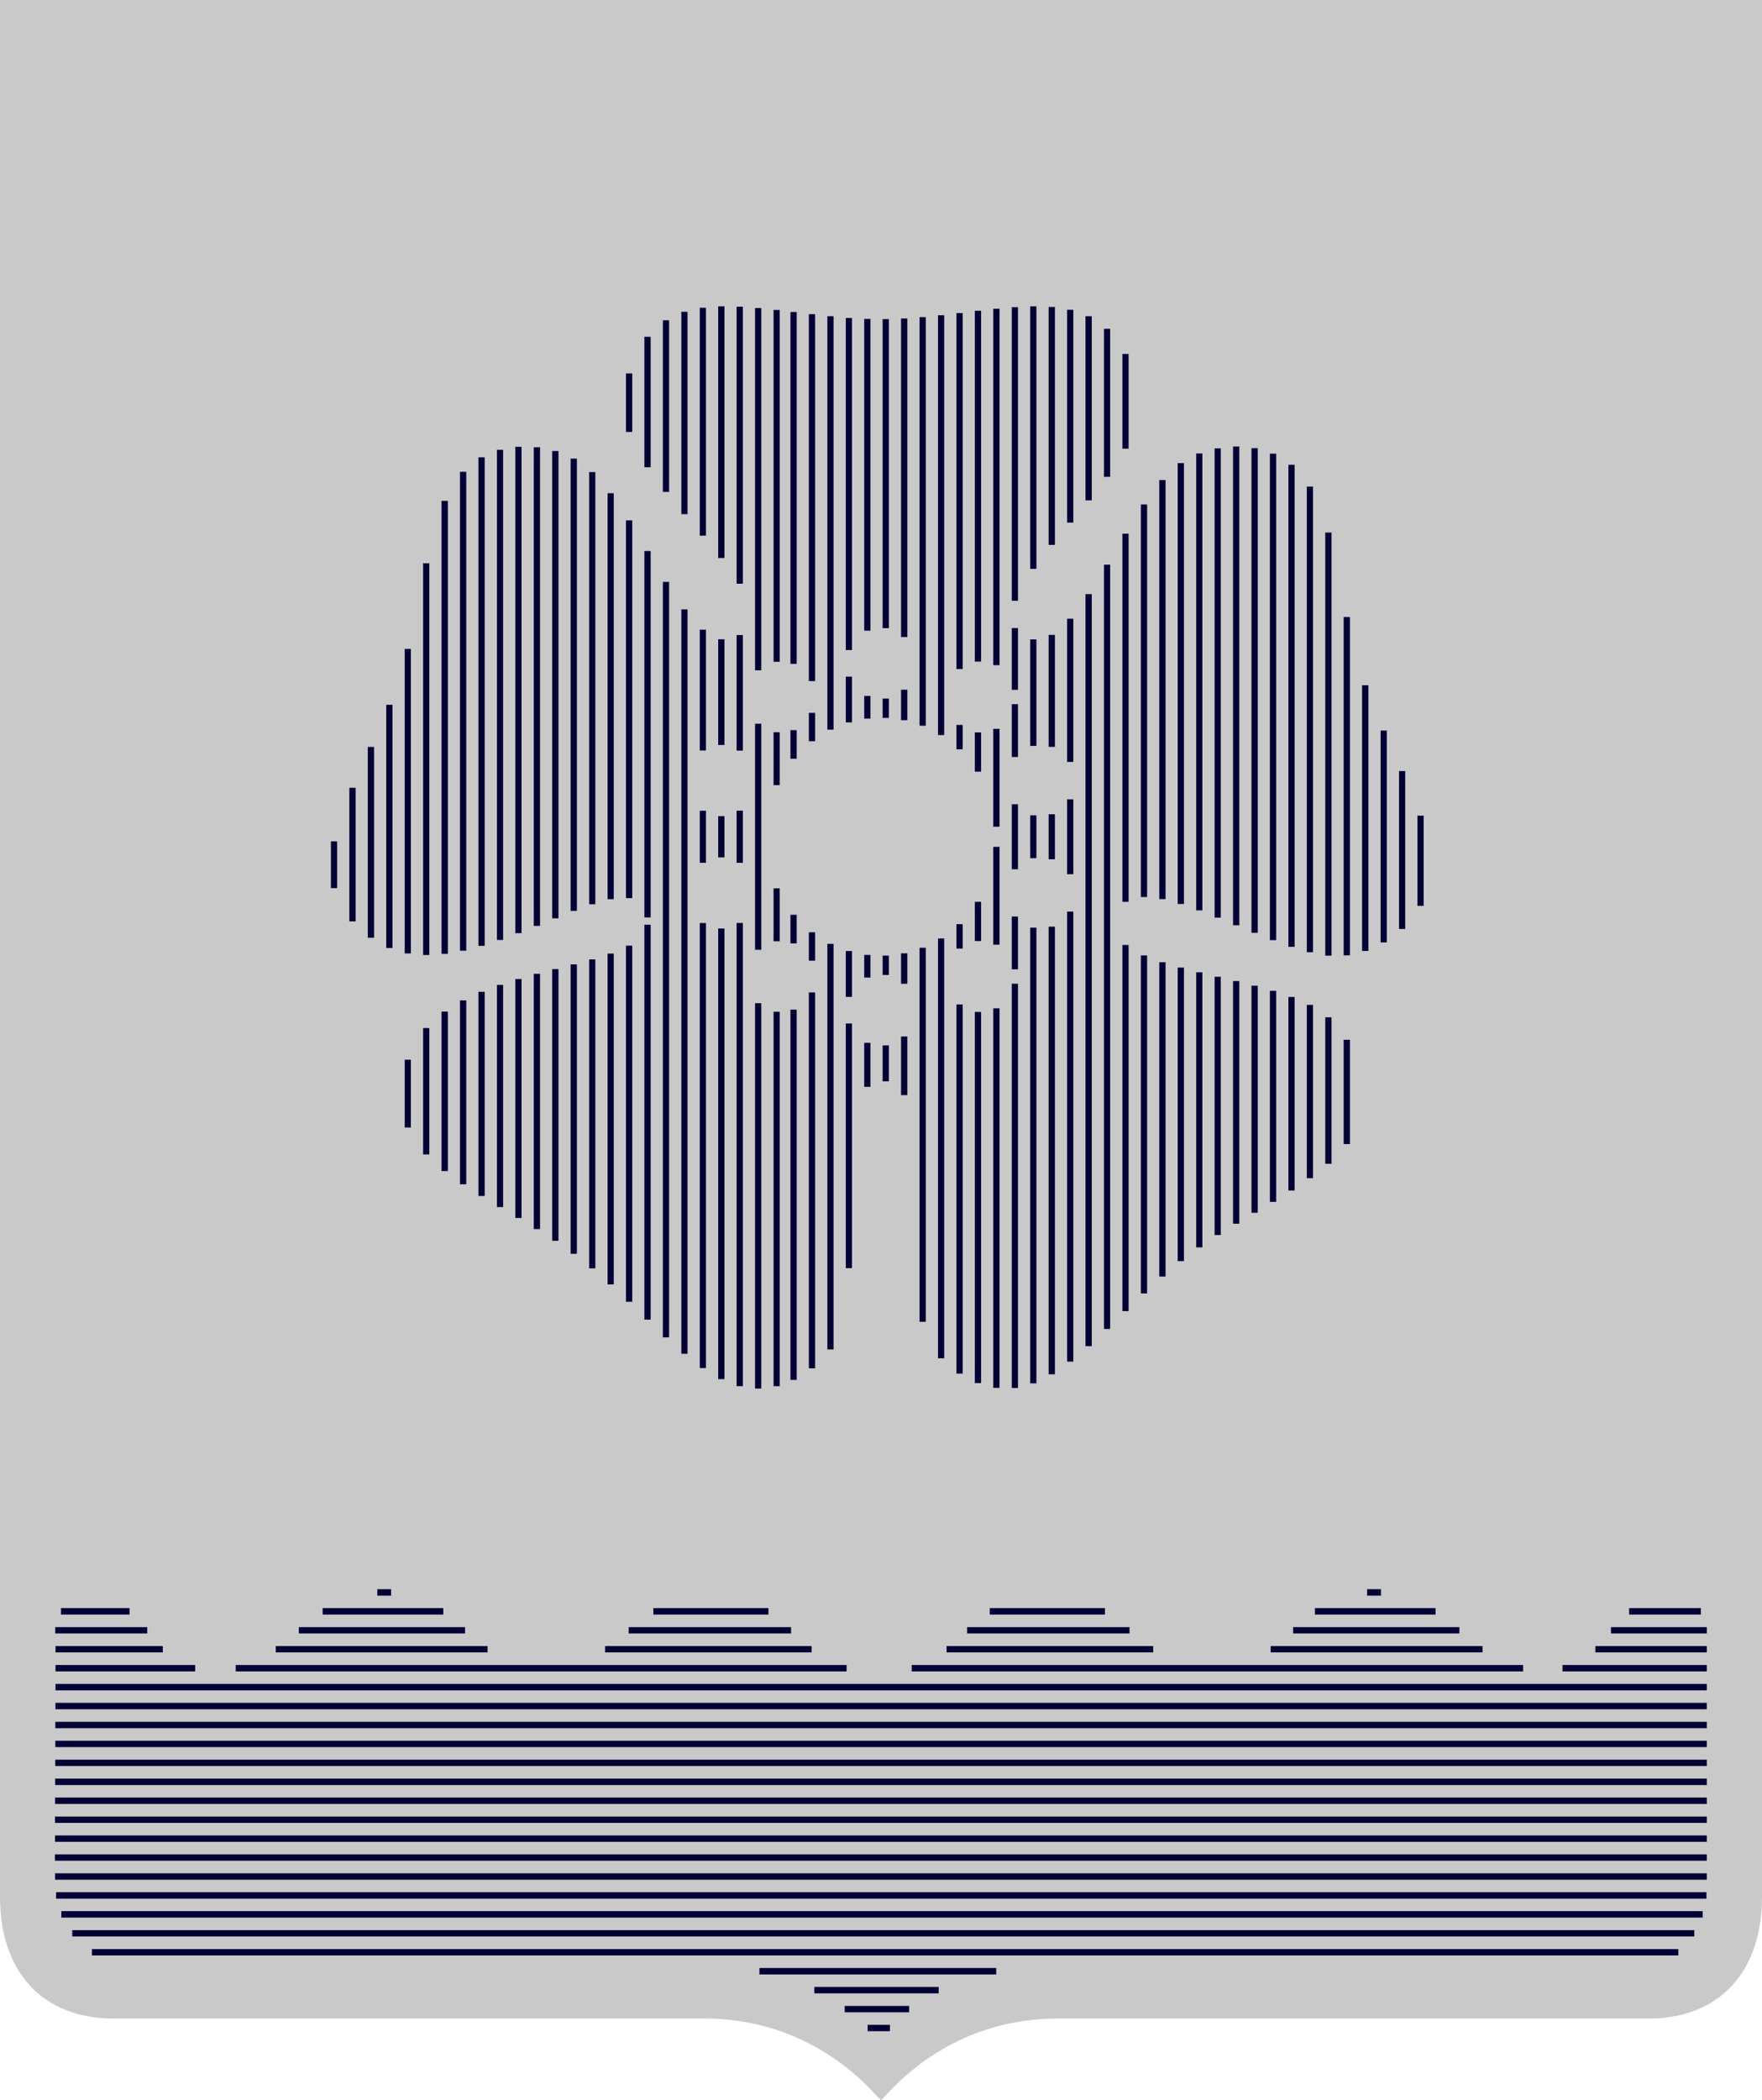 <svg width="73" height="87" viewBox="0 0 73 87" fill="none" xmlns="http://www.w3.org/2000/svg">
<path fill-rule="evenodd" clip-rule="evenodd" d="M4.721 83.343H29.25L29.659 83.354L30.088 83.383L30.514 83.43L30.933 83.496L31.349 83.576L31.753 83.678L32.155 83.795L32.545 83.926L32.929 84.075L33.301 84.243L33.667 84.422L34.022 84.615L34.37 84.823L34.704 85.041L35.031 85.275L35.346 85.523L35.652 85.778L35.943 86.048L36.227 86.328L36.497 86.616L36.5 86.62L36.504 86.616L36.774 86.328L37.054 86.048L37.349 85.782L37.654 85.523L37.97 85.275L38.293 85.041L38.631 84.823L38.975 84.615L39.33 84.422L39.696 84.243L40.072 84.075L40.455 83.926L40.846 83.795L41.247 83.678L41.652 83.576L42.064 83.496L42.486 83.43L42.912 83.383L43.342 83.354L43.75 83.343H68.276L68.578 83.339L68.841 83.321L69.089 83.292L69.331 83.251L69.561 83.204L69.785 83.146L69.995 83.076L70.197 83L70.392 82.916L70.577 82.825L70.754 82.727L70.921 82.617L71.085 82.504L71.234 82.384L71.379 82.253L71.521 82.118L71.653 81.968L71.777 81.815L71.897 81.655L72.011 81.483L72.114 81.301L72.213 81.112L72.306 80.911L72.391 80.696L72.466 80.474L72.537 80.24L72.593 79.996L72.643 79.737L72.686 79.467L72.714 79.187L72.732 78.891L72.739 78.556V0.27H0.262V78.556L0.269 78.891L0.287 79.183L0.315 79.467L0.354 79.737L0.404 79.996L0.464 80.24L0.532 80.474L0.61 80.696L0.695 80.907L0.787 81.112L0.883 81.301L0.99 81.483L1.103 81.655L1.22 81.815L1.348 81.968L1.48 82.118L1.618 82.253L1.764 82.384L1.916 82.504L2.08 82.617L2.246 82.727L2.42 82.825L2.609 82.916L2.8 83L3.003 83.076L3.216 83.146L3.436 83.204L3.67 83.251L3.908 83.292L4.16 83.321L4.423 83.339L4.721 83.343Z" fill="#C9C9C9"/>
<path fill-rule="evenodd" clip-rule="evenodd" d="M36.5 87L36.692 86.803L36.959 86.518L37.231 86.246L37.518 85.987L37.816 85.734L38.124 85.492L38.438 85.266L38.766 85.053L39.102 84.85L39.447 84.662L39.803 84.488L40.17 84.325L40.542 84.18L40.922 84.052L41.313 83.938L41.707 83.839L42.107 83.761L42.519 83.697L42.935 83.651L43.353 83.622L43.753 83.612H68.279L68.588 83.608L68.864 83.589L69.124 83.558L69.381 83.516L69.619 83.467L69.857 83.404L70.084 83.329L70.297 83.249L70.499 83.162L70.695 83.065L70.886 82.959L71.067 82.841L71.238 82.722L71.4 82.591L71.556 82.45L71.707 82.307L71.853 82.141L71.983 81.98L72.109 81.813L72.232 81.627L72.344 81.429L72.446 81.233L72.545 81.019L72.635 80.791L72.715 80.554L72.788 80.312L72.85 80.048L72.901 79.78L72.945 79.503L72.975 79.203L72.993 78.897L73 78.556L73 2.39271e-06H0V78.561L0.007 78.908L0.026 79.21L0.055 79.501L0.096 79.783L0.148 80.055L0.213 80.317L0.283 80.558L0.366 80.793L0.457 81.021L0.555 81.236L0.655 81.433L0.769 81.629L0.89 81.811L1.016 81.984L1.154 82.149L1.292 82.306L1.445 82.455L1.598 82.592L1.763 82.723L1.939 82.844L2.113 82.958L2.301 83.065L2.506 83.164L2.704 83.25L2.918 83.331L3.143 83.404L3.378 83.467L3.627 83.517L3.872 83.558L4.142 83.59L4.412 83.608L4.721 83.612L29.247 83.612L29.646 83.622L30.065 83.651L30.48 83.697L30.889 83.761L31.293 83.839L31.687 83.938L32.078 84.052L32.458 84.18L32.83 84.325L33.193 84.488L33.55 84.662L33.895 84.85L34.234 85.053L34.559 85.266L34.876 85.493L35.185 85.734L35.482 85.983L35.765 86.245L36.042 86.519L36.312 86.807L36.5 87ZM36.5 86.232L36.585 86.141L36.877 85.85L37.176 85.579L37.488 85.314L37.812 85.06L38.148 84.817L38.491 84.595L38.843 84.382L39.208 84.183L39.583 83.999L39.974 83.826L40.368 83.672L40.765 83.538L41.176 83.419L41.596 83.312L42.015 83.231L42.447 83.164L42.884 83.115L43.324 83.085L43.743 83.073L68.276 83.073L68.567 83.07L68.817 83.052L69.053 83.025L69.284 82.986L69.503 82.941L69.713 82.886L69.909 82.822L70.101 82.749L70.285 82.67L70.458 82.585L70.622 82.494L70.775 82.393L70.781 82.39L70.93 82.286L71.067 82.176L71.202 82.054L71.207 82.05L71.335 81.928L71.455 81.791L71.573 81.646L71.686 81.496L71.79 81.339L71.886 81.169L71.98 80.989L72.066 80.802L72.146 80.601L72.217 80.389L72.284 80.168L72.338 79.938L72.385 79.689L72.426 79.431L72.453 79.164L72.47 78.88L72.477 78.556V0.539H0.523V78.553L0.53 78.88L0.547 79.16L0.574 79.433L0.611 79.691L0.658 79.936L0.716 80.168L0.779 80.389L0.853 80.598L0.934 80.799L1.021 80.992L1.111 81.169L1.209 81.338L1.315 81.497L1.424 81.646L1.544 81.79L1.666 81.929L1.793 82.053L1.929 82.175L2.068 82.285L2.222 82.391L2.379 82.494L2.539 82.585L2.715 82.67L2.896 82.749L3.087 82.821L3.287 82.886L3.493 82.941L3.716 82.986L3.943 83.025L4.183 83.052L4.433 83.07L4.722 83.073H29.25L29.665 83.084L30.105 83.114L30.542 83.162L30.972 83.229L31.404 83.312L31.815 83.416L32.225 83.535L32.632 83.672L33.027 83.826L33.406 83.996L33.779 84.178L34.144 84.377L34.501 84.59L34.844 84.814L35.179 85.053L35.504 85.308L35.821 85.573L36.117 85.847L36.407 86.134L36.5 86.232Z" fill="#C9C9C9"/>
<path d="M15.632 65.829H16.203V66.095H15.632V65.829ZM35.947 83.874H36.87V84.137H35.947V83.874ZM34.996 83.091H37.666V83.353H34.996V83.091ZM33.739 82.303H38.89V82.569H33.739V82.303ZM31.463 81.519H41.273V81.786H31.463V81.519ZM3.809 80.736H69.534V80.998H3.809V80.736ZM2.993 79.952H70.194V80.214H2.993V79.952ZM2.542 79.164H70.542V79.43H2.542V79.164ZM2.325 78.38H70.698V78.647H2.325V78.38ZM2.282 77.597H70.712V77.863H2.282V77.597ZM2.275 76.813H70.712V77.075H2.275V76.813ZM2.279 76.029H70.712V76.292H2.279V76.029ZM2.279 75.245H70.712V75.508H2.279V75.245ZM2.282 74.458H70.712V74.724H2.282V74.458ZM2.286 73.674H70.712V73.94H2.286V73.674ZM2.29 72.89H70.712V73.153H2.29V72.89ZM2.293 72.106H70.712V72.369H2.293V72.106ZM2.293 71.323H70.712V71.585H2.293V71.323ZM2.297 70.535H70.712V70.801H2.297V70.535ZM2.3 69.751H70.712V70.017H2.3V69.751ZM2.3 68.968H8.087V69.234H2.3V68.968ZM9.767 68.968H35.074V69.234H9.767V68.968ZM37.772 68.968H63.104V69.234H37.772V68.968ZM64.734 68.968H70.712V69.234H64.734V68.968ZM2.3 68.184H6.745V68.446H2.3V68.184ZM11.425 68.184H20.198V68.446H11.425V68.184ZM25.069 68.184H33.625V68.446H25.069V68.184ZM39.217 68.184H47.777V68.446H39.217V68.184ZM52.645 68.184H61.421V68.446H52.645V68.184ZM66.097 68.184H70.712V68.446H66.097V68.184ZM2.29 67.4H6.099V67.662H2.29V67.4ZM12.38 67.4H19.267V67.662H12.38V67.4ZM26.045 67.4H32.773V67.662H26.045V67.4ZM40.069 67.4H46.797V67.662H40.069V67.4ZM53.575 67.4H60.462V67.662H53.575V67.4ZM66.743 67.4H70.712V67.662H66.743V67.4ZM2.527 66.612H5.368V66.879H2.527V66.612ZM13.367 66.612H18.366V66.879H13.367V66.612ZM27.068 66.612H31.836V66.879H27.068V66.612ZM41.006 66.612H45.778V66.879H41.006V66.612ZM54.477 66.612H59.475V66.879H54.477V66.612ZM67.496 66.612H70.467V66.879H67.496V66.612ZM56.639 65.829H57.214V66.095H56.639V65.829Z" fill="#030035"/>
<path d="M32.748 57.159V41.822H33.007V57.159H32.748ZM32.748 39.077V37.892H33.007V39.077H32.748ZM32.748 31.428V30.244H33.007V31.428H32.748ZM32.748 27.498V12.923H33.007V27.498H32.748ZM13.711 36.788V34.852H13.967V36.788H13.711ZM14.474 38.166V32.632H14.733V38.166H14.474ZM15.238 38.844V30.94H15.497V38.844H15.238ZM16.001 39.267V29.194H16.26V39.267H16.001ZM16.768 46.704V43.897H17.023V46.704H16.768ZM16.768 39.493V26.879H17.023V39.493H16.768ZM17.531 47.819V42.584H17.787V47.819H17.531ZM17.531 39.558V23.332H17.787V39.558H17.531ZM18.294 48.508V41.902H18.554V48.508H18.294ZM18.294 39.511V20.747H18.554V39.511H18.294ZM19.058 49.055V41.439H19.317V49.055H19.058ZM19.058 39.38V19.544H19.317V39.38H19.058ZM19.821 49.54V41.082H20.08V49.54H19.821ZM19.821 39.179V18.942H20.08V39.179H19.821ZM20.588 49.999V40.798H20.844V49.999H20.588ZM20.588 38.935V18.632H20.844V38.935H20.588ZM21.351 50.451V40.553H21.607V50.451H21.351ZM21.351 38.654V18.508H21.607V38.654H21.351ZM22.115 50.911V40.338H22.374V50.911H22.115ZM22.115 38.352V18.527H22.374V38.352H22.115ZM22.878 51.396V40.142H23.137V51.396H22.878ZM22.878 38.038V18.683H23.137V38.038H22.878ZM23.641 51.935V39.948H23.901V51.935H23.641ZM23.641 37.732V18.997H23.901V37.732H23.641ZM24.408 52.537V39.741H24.664V52.537H24.408ZM24.408 37.455V19.555H24.664V37.455H24.408ZM25.172 53.204V39.5H25.427V53.204H25.172ZM25.172 37.247V20.43H25.427V37.247H25.172ZM25.935 53.922V39.172H26.194V53.922H25.935ZM25.935 37.203V21.556H26.194V37.203H25.935ZM25.935 17.892V15.468H26.194V17.892H25.935ZM26.698 54.662V38.304H26.957V54.662H26.698ZM26.698 38.002V22.825H26.957V38.002H26.698ZM26.698 19.354V13.951H26.957V19.354H26.698ZM27.462 55.395V24.104H27.721V55.395H27.462ZM27.462 20.375V13.266H27.721V20.375H27.462ZM28.228 56.077V25.242H28.484V56.077H28.228ZM28.228 21.297V12.916H28.484V21.297H28.228ZM28.992 56.667V38.235H29.247V56.667H28.992ZM28.992 35.738V33.583H29.247V35.738H28.992ZM28.992 31.086V26.084H29.247V31.086H28.992ZM28.992 22.187V12.748H29.247V22.187H28.992ZM29.755 57.127V38.461H30.014V57.127H29.755ZM29.755 35.515V33.806H30.014V35.515H29.755ZM29.755 30.86V26.481H30.014V30.86H29.755ZM29.755 23.113V12.69H30.014V23.113H29.755ZM30.518 57.418V38.231H30.778V57.418H30.518ZM30.518 35.741V33.579H30.778V35.741H30.518ZM30.518 31.09V26.306H30.778V31.09H30.518ZM30.518 24.177V12.704H30.778V24.177H30.518ZM31.282 57.517V41.556H31.541V57.517H31.282ZM31.282 39.343V29.977H31.541V39.343H31.282ZM31.282 27.765V12.759H31.541V27.765H31.282ZM33.511 56.678V41.108H33.77V56.678H33.511ZM33.511 39.792V38.618H33.77V39.792H33.511ZM33.511 30.703V29.529H33.77V30.703H33.511ZM33.511 28.213V13.014H33.77V28.213H33.511ZM34.278 55.898V39.095H34.534V55.898H34.278ZM34.278 30.225V13.098H34.534V30.225H34.278ZM35.042 52.529V42.395H35.297V52.529H35.042ZM35.042 41.294V39.394H35.297V41.294H35.042ZM35.042 29.923V28.027H35.297V29.923H35.042ZM35.042 26.926V13.171H35.297V26.926H35.042ZM35.805 45.019V43.197H36.064V45.019H35.805ZM35.805 40.492V39.555H36.064V40.492H35.805ZM35.805 29.766V28.829H36.064V29.766H35.805ZM35.805 26.124V13.211H36.064V26.124H35.805ZM36.568 44.79V43.302H36.827V44.79H36.568ZM36.568 40.386V39.584H36.827V40.386H36.568ZM36.568 29.737V28.935H36.827V29.737H36.568ZM36.568 26.018V13.219H36.827V26.018H36.568ZM37.331 45.362V42.934H37.591V45.362H37.331ZM37.331 40.75V39.489H37.591V40.75H37.331ZM37.331 29.832V28.57H37.591V29.832H37.331ZM37.331 26.387V13.193H37.591V26.387H37.331ZM38.098 54.753V39.259H38.354V54.753H38.098ZM38.098 30.061V13.135H38.354V30.061H38.098ZM38.862 56.263V38.873H39.117V56.263H38.862ZM38.862 30.448V13.058H39.117V30.448H38.862ZM39.625 56.897V41.607H39.884V56.897H39.625ZM39.625 39.292V38.282H39.884V39.292H39.625ZM39.625 31.038V30.029H39.884V31.038H39.625ZM39.625 27.714V12.967H39.884V27.714H39.625ZM40.388 57.291V41.917H40.648V57.291H40.388ZM40.388 38.982V37.356H40.648V38.982H40.388ZM40.388 31.964V30.338H40.648V31.964H40.388ZM40.388 27.404V12.872H40.648V27.404H40.388ZM41.152 57.487V41.767H41.411V57.487H41.152ZM41.152 39.132V35.078H41.411V39.132H41.152ZM41.152 34.243V30.189H41.411V34.243H41.152ZM41.152 27.553V12.788H41.411V27.553H41.152ZM41.919 57.495V40.747H42.174V57.495H41.919ZM41.919 40.153V37.965H42.174V40.153H41.919ZM41.919 36.007V33.313H42.174V36.007H41.919ZM41.919 31.356V29.168H42.174V31.356H41.919ZM41.919 28.574V26.015H42.174V28.574H41.919ZM41.919 24.885V12.723H42.174V24.885H41.919ZM42.682 57.302V38.425H42.938V57.302H42.682ZM42.682 35.548V33.773H42.938V35.548H42.682ZM42.682 30.896V26.485H42.938V30.896H42.682ZM42.682 23.565V12.69H42.938V23.565H42.682ZM43.445 56.926V38.384H43.705V56.926H43.445ZM43.445 35.592V33.729H43.705V35.592H43.445ZM43.445 30.936V26.299H43.705V30.936H43.445ZM43.445 22.57V12.716H43.705V22.57H43.445ZM44.209 56.401V37.761H44.468V56.401H44.209ZM44.209 36.212V33.109H44.468V36.212H44.209ZM44.209 31.56V25.628H44.468V31.56H44.209ZM44.209 21.647V12.832H44.468V21.647H44.209ZM44.972 55.76V24.611H45.231V55.76H44.972ZM44.972 20.725V13.098H45.231V20.725H44.972ZM45.739 55.049V23.39H45.994V55.049H45.739ZM45.739 19.752V13.62H45.994V19.752H45.739ZM46.502 54.309V39.143H46.758V54.309H46.502ZM46.502 37.356V22.107H46.758V37.356H46.502ZM46.502 18.585V14.662H46.758V18.585H46.502ZM47.266 53.576V39.577H47.525V53.576H47.266ZM47.266 37.156V20.896H47.525V37.156H47.266ZM48.029 52.876V39.857H48.288V52.876H48.029ZM48.029 37.243V19.883H48.288V37.243H48.029ZM48.792 52.241V40.08H49.051V52.241H48.792ZM48.792 37.444V19.183H49.051V37.444H48.792ZM49.559 51.669V40.276H49.815V51.669H49.559ZM49.559 37.71V18.785H49.815V37.71H49.559ZM50.322 51.159V40.459H50.578V51.159H50.322ZM50.322 38.009V18.57H50.578V38.009H50.322ZM51.086 50.688V40.637H51.345V50.688H51.086ZM51.086 38.326V18.497H51.345V38.326H51.086ZM51.849 50.236V40.831H52.108V50.236H51.849ZM51.849 38.64V18.563H52.108V38.64H51.849ZM52.612 49.784V41.042H52.871V49.784H52.612ZM52.612 38.942V18.793H52.871V38.942H52.612ZM53.379 49.314V41.297H53.635V49.314H53.379ZM53.379 39.219V19.252H53.635V39.219H53.379ZM54.142 48.804V41.625H54.398V48.804H54.142ZM54.142 39.442V20.156H54.398V39.442H54.142ZM54.906 48.206V42.139H55.165V48.206H54.906ZM54.906 39.584V22.059H55.165V39.584H54.906ZM55.669 47.389V43.069H55.928V47.389H55.669ZM55.669 39.573V25.559H55.928V39.573H55.669ZM56.432 39.391V28.384H56.692V39.391H56.432ZM57.199 39.037V30.262H57.455V39.037H57.199ZM57.963 38.479V31.939H58.218V38.479H57.963ZM58.726 37.524V33.787H58.982V37.524H58.726ZM32.049 57.418V41.91H32.304V57.418H32.049ZM32.049 38.99V36.798H32.304V38.99H32.049ZM32.049 32.522V30.331H32.304V32.522H32.049ZM32.049 27.411V12.839H32.304V27.411H32.049Z" fill="#030035"/>
</svg>
